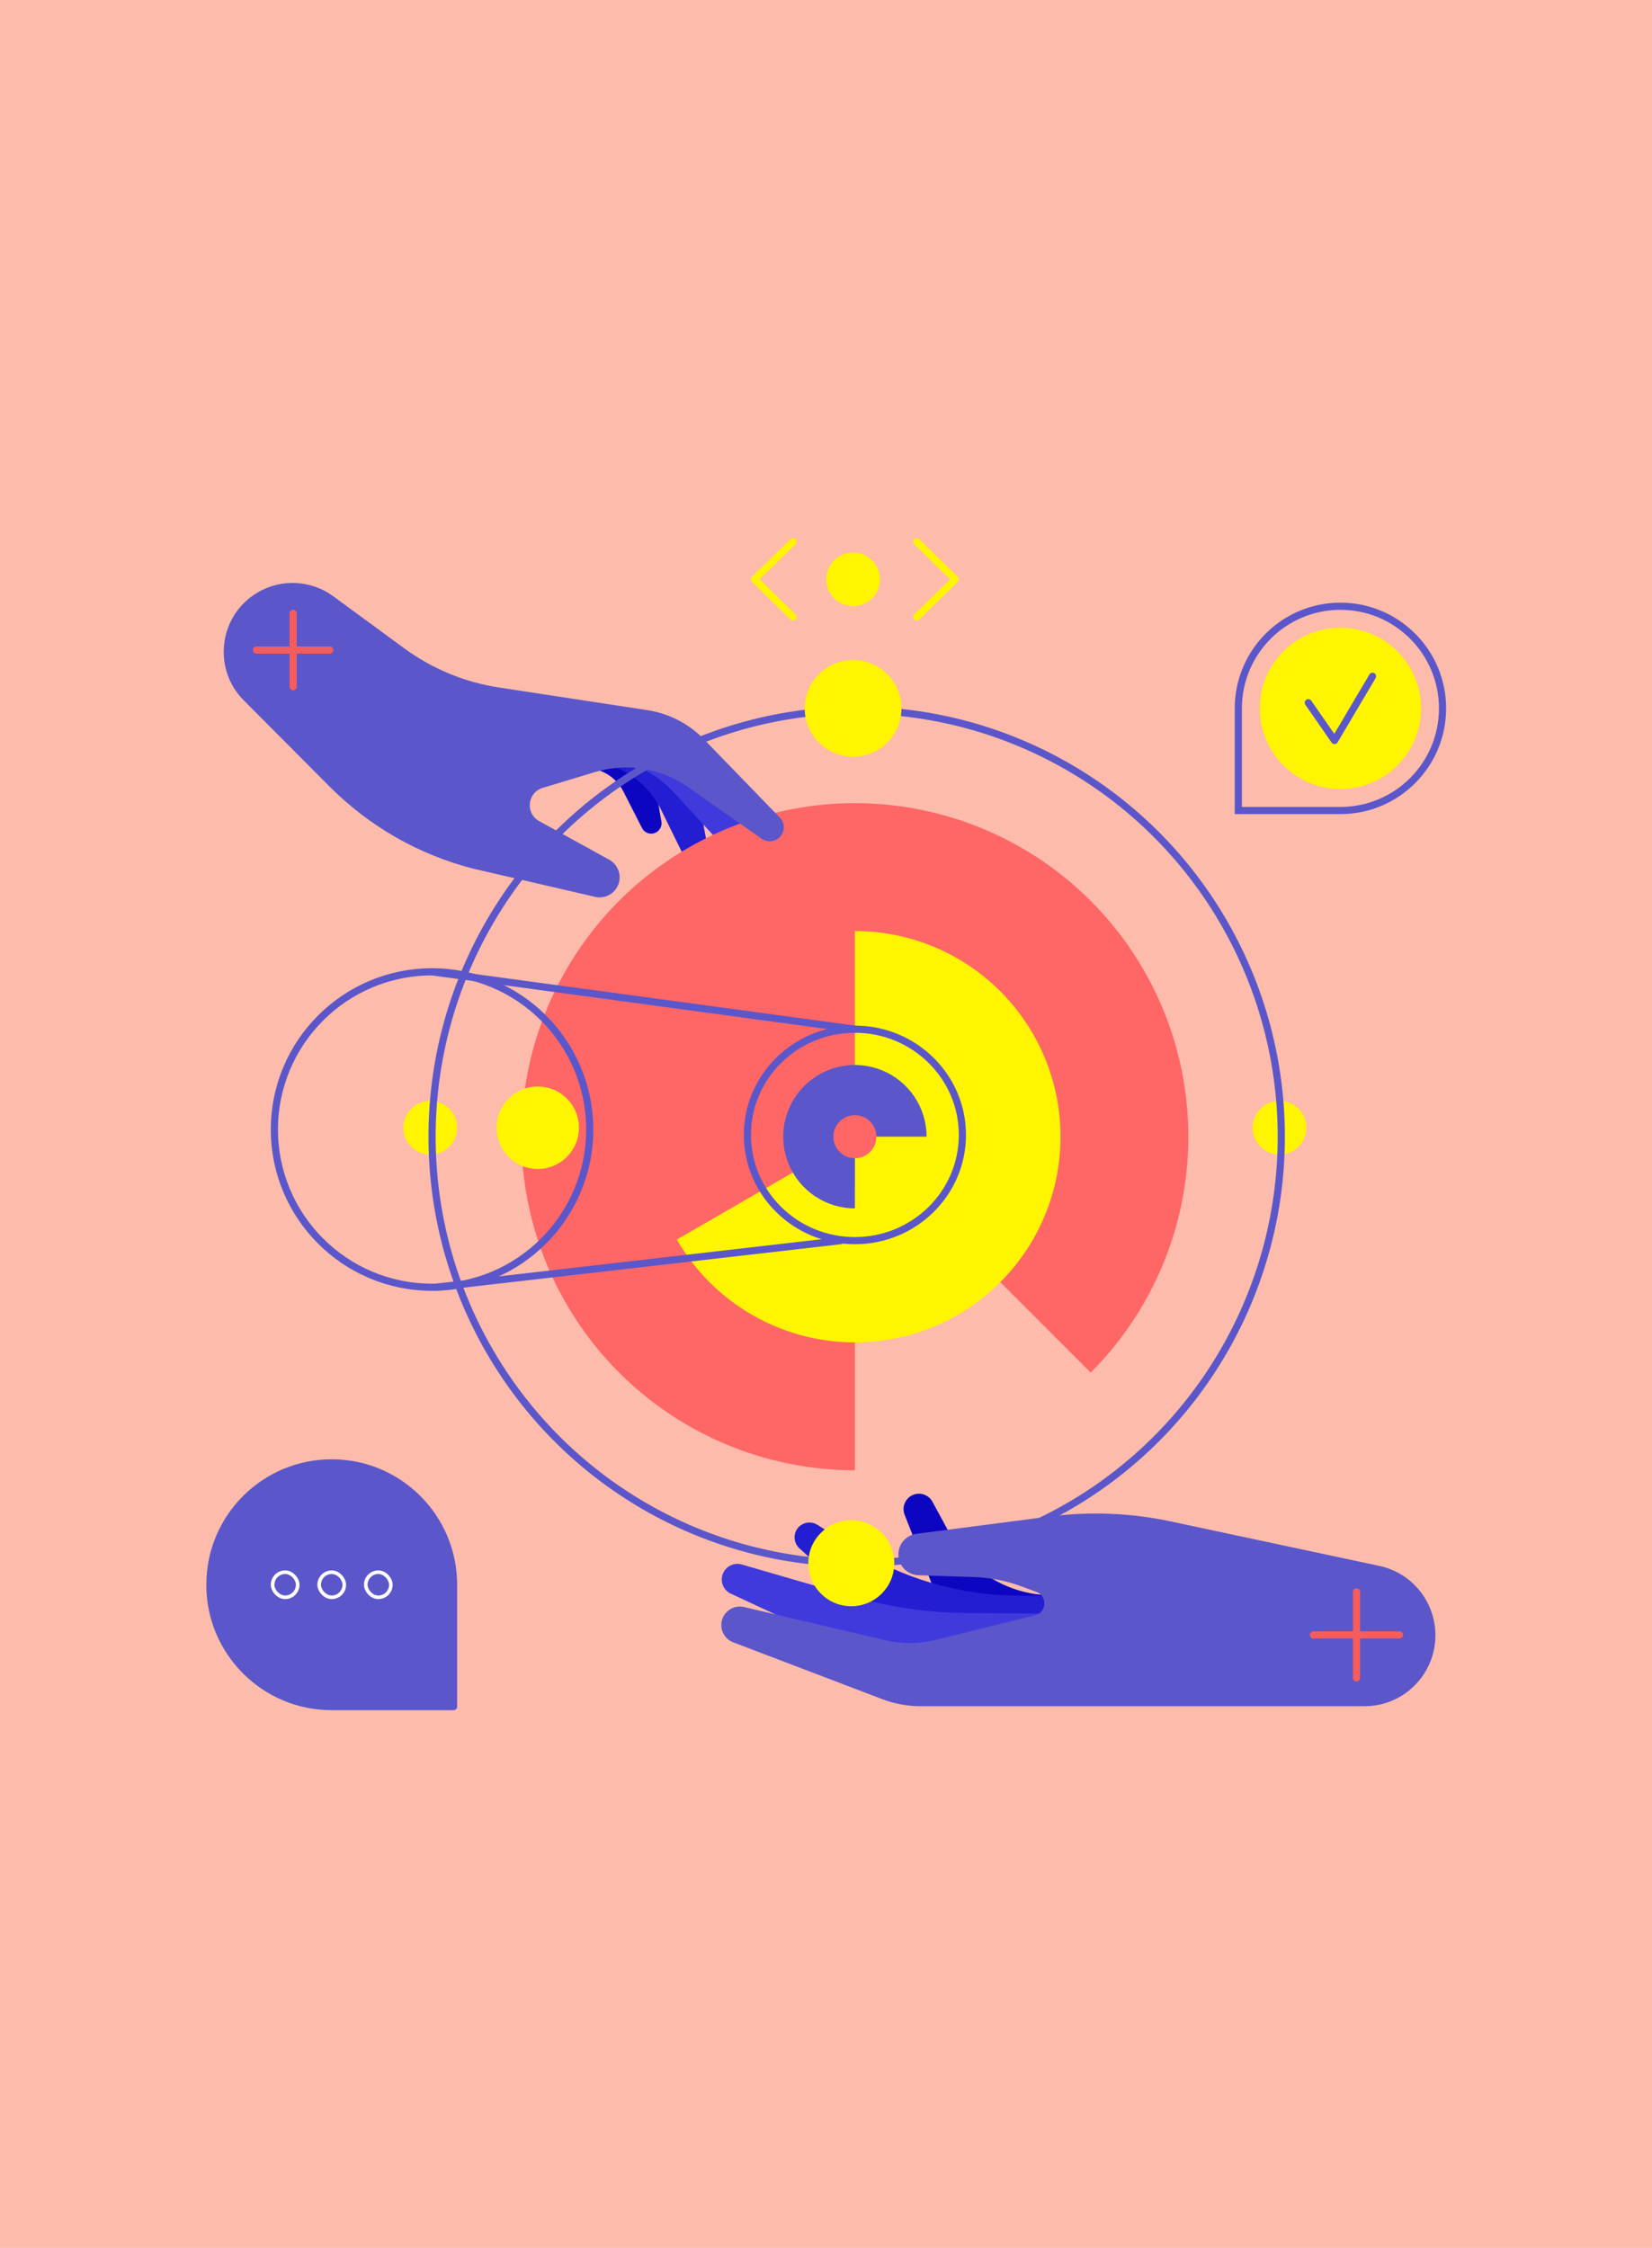 <?xml version="1.0" encoding="UTF-8" standalone="no"?>
<svg
   xmlns:dc="http://purl.org/dc/elements/1.1/"
   xmlns:cc="http://creativecommons.org/ns#"
   xmlns:rdf="http://www.w3.org/1999/02/22-rdf-syntax-ns#"
   xmlns:svg="http://www.w3.org/2000/svg"
   xmlns="http://www.w3.org/2000/svg"
   xmlns:sodipodi="http://sodipodi.sourceforge.net/DTD/sodipodi-0.dtd"
   xmlns:inkscape="http://www.inkscape.org/namespaces/inkscape"
   sodipodi:docname="state-back.svg"
   inkscape:version="1.0 (1.0+r73+1)"
   id="svg8"
   version="1.1"
   viewBox="0 0 69.1 94"
   height="94mm"
   width="69.1mm">
  <defs
     id="defs2" />
  <sodipodi:namedview
     inkscape:window-maximized="1"
     inkscape:window-y="27"
     inkscape:window-x="67"
     inkscape:window-height="1097"
     inkscape:window-width="1981"
     showgrid="false"
     inkscape:document-rotation="0"
     inkscape:current-layer="layer1"
     inkscape:document-units="mm"
     inkscape:cy="331.58869"
     inkscape:cx="421.34359"
     inkscape:zoom="0.98994949"
     inkscape:pageshadow="2"
     inkscape:pageopacity="0.0"
     borderopacity="1.0"
     bordercolor="#666666"
     pagecolor="#ffffff"
     id="base" />
  <g
     id="layer1"
     inkscape:groupmode="layer"
     inkscape:label="Layer 1">
    <rect
       style="stroke-width:0.192"
       id="rect6105"
       fill="#fdbbab"
       height="94"
       width="69.1"
       x="0"
       y="0" />
    <g
       transform="matrix(0.911,0,0,0.911,3.234,16.358)"
       id="g6299">
      <circle
         cx="57.995"
         cy="14.56"
         r="3.702"
         fill="#fff500"
         id="circle6107"
         style="stroke-width:0.165" />
      <path
         d="m 53.306,19.249 h -0.165 v 0.165 h 0.165 z m 4.689,-9.213 c 2.499,0 4.524,2.026 4.524,4.524 h 0.329 c 0,-2.68 -2.173,-4.853 -4.853,-4.853 z m -4.524,4.524 c 0,-2.499 2.026,-4.524 4.524,-4.524 V 9.707 c -2.68,0 -4.853,2.173 -4.853,4.853 z m 0,4.689 v -4.689 h -0.329 v 4.689 z m 4.524,-0.165 h -4.689 v 0.329 h 4.689 z m 4.524,-4.524 c 0,2.499 -2.026,4.524 -4.524,4.524 v 0.329 c 2.68,0 4.853,-2.173 4.853,-4.853 z"
         fill="#5b57ca"
         id="path6109"
         style="stroke-width:0.165" />
      <path
         d="m 56.656,14.206 c -0.052,-0.075 -0.154,-0.093 -0.229,-0.041 -0.075,0.052 -0.093,0.154 -0.041,0.229 z m 1.068,1.828 -0.135,0.094 c 0.032,0.046 0.085,0.073 0.141,0.071 0.056,-0.002 0.107,-0.032 0.136,-0.081 z m 1.886,-2.864 c 0.046,-0.078 0.02,-0.179 -0.058,-0.225 -0.078,-0.046 -0.179,-0.02 -0.225,0.058 z m -3.224,1.224 1.203,1.734 0.27,-0.188 -1.203,-1.734 z m 1.48,1.724 1.744,-2.947 -0.283,-0.168 -1.744,2.947 z"
         fill="#5b57ca"
         id="path6111"
         style="stroke-width:0.165" />
      <path
         d="m 26.474,17.79 0.344,1.962 c 0.045,0.257 -0.126,0.502 -0.382,0.55 -0.207,0.038 -0.415,-0.064 -0.51,-0.252 L 25.076,18.381 C 24.638,17.519 23.644,17.098 22.72,17.381 l -0.969,0.297 c -0.726,0.223 -1.509,-0.097 -1.872,-0.764 l -1.023,-1.883 5.493,0.723 c 1.077,0.142 1.938,0.966 2.125,2.037 z"
         fill="#0d06c1"
         id="path6113"
         style="stroke-width:0.165" />
      <path
         d="m 28.363,17.86 0.636,3.383 c 0.056,0.298 -0.141,0.585 -0.439,0.64 -0.241,0.044 -0.482,-0.077 -0.59,-0.297 l -1.166,-2.371 c -0.872,-1.772 -2.898,-2.654 -4.789,-2.083 l -0.788,0.238 c -1.049,0.317 -2.109,-0.462 -2.12,-1.558 l -0.018,-1.682 5.716,0.504 c 1.775,0.157 3.23,1.475 3.559,3.227 z"
         fill="#241ed3"
         id="path6115"
         style="stroke-width:0.165" />
      <path
         d="m 28.555,16.872 2.287,3.539 c 0.185,0.286 0.095,0.669 -0.199,0.843 -0.244,0.144 -0.555,0.098 -0.747,-0.111 l -2.506,-2.726 c -1.287,-1.4 -3.264,-1.936 -5.082,-1.378 l -1.065,0.327 C 20.193,17.69 19.127,16.91 19.116,15.81 l -0.014,-1.497 5.901,0.448 c 1.449,0.11 2.763,0.891 3.552,2.112 z"
         fill="#403add"
         id="path6117"
         style="stroke-width:0.165" />
      <path
         d="m 35.702,49.531 c -3.542,0 -6.974,-1.228 -9.713,-3.475 -2.738,-2.247 -4.612,-5.374 -5.303,-8.848 -0.691,-3.474 -0.156,-7.08 1.514,-10.204 1.67,-3.124 4.371,-5.572 7.643,-6.927 3.272,-1.356 6.914,-1.535 10.303,-0.506 3.39,1.028 6.318,3.2 8.286,6.145 1.968,2.945 2.854,6.482 2.507,10.007 -0.347,3.525 -1.906,6.821 -4.411,9.325 L 35.702,34.221 Z"
         fill="#ff6666"
         id="path6119"
         style="stroke-width:0.165" />
      <path
         d="m 35.702,24.78 c 1.657,0 3.285,0.436 4.721,1.265 1.435,0.829 2.627,2.021 3.456,3.456 0.829,1.435 1.265,3.063 1.265,4.721 0,1.657 -0.436,3.285 -1.265,4.721 -0.829,1.435 -2.021,2.627 -3.456,3.456 -1.435,0.829 -3.063,1.265 -4.721,1.265 -1.657,0 -3.285,-0.436 -4.721,-1.265 -1.435,-0.829 -2.627,-2.021 -3.456,-3.456 l 8.177,-4.721 z"
         fill="#fff500"
         id="path6121"
         style="stroke-width:0.165" />
      <path
         d="m 35.702,37.511 c -0.651,0 -1.287,-0.193 -1.828,-0.555 -0.541,-0.361 -0.963,-0.875 -1.212,-1.477 -0.249,-0.601 -0.314,-1.263 -0.187,-1.901 0.127,-0.638 0.44,-1.225 0.901,-1.685 0.46,-0.46 1.047,-0.774 1.685,-0.901 0.638,-0.127 1.3,-0.062 1.901,0.187 0.601,0.249 1.115,0.671 1.477,1.212 0.362,0.541 0.555,1.177 0.555,1.828 h -3.29 z"
         fill="#5b57ca"
         id="path6123"
         style="stroke-width:0.165" />
      <path
         d="m 39.625,55.742 -1.64,-4.168 c -0.142,-0.362 0.035,-0.772 0.396,-0.916 0.333,-0.133 0.713,0.005 0.883,0.32 l 0.822,1.517 c 1.067,1.969 3.257,3.054 5.47,2.71 l 2.934,-0.457 -2.057,4.282 -2.545,-0.17 c -1.905,-0.127 -3.565,-1.342 -4.263,-3.118 z"
         fill="#0d06c1"
         id="path6125"
         style="stroke-width:0.165" />
      <path
         d="m 37.851,57.387 -4.696,-4.272 c -0.324,-0.295 -0.29,-0.814 0.07,-1.064 0.225,-0.156 0.522,-0.163 0.754,-0.016 l 1.626,1.03 c 2.245,1.422 4.842,2.191 7.499,2.223 l 3.695,0.043 -0.975,4.701 -5.883,-1.516 c -0.778,-0.201 -1.496,-0.588 -2.09,-1.129 z"
         fill="#241ed3"
         id="path6127"
         style="stroke-width:0.165" />
      <path
         d="M 37.548,58.708 30.005,55.196 c -0.316,-0.147 -0.48,-0.499 -0.39,-0.836 0.104,-0.388 0.507,-0.615 0.893,-0.503 l 5.002,1.451 c 1.746,0.506 3.553,0.769 5.371,0.781 l 4.482,0.029 0.18,3.723 -6.446,-0.701 c -0.537,-0.058 -1.06,-0.204 -1.55,-0.432 z"
         fill="#403add"
         id="path6129"
         style="stroke-width:0.165" />
      <path
         d="M 36.965,60.04 30.116,57.43 c -0.407,-0.155 -0.631,-0.593 -0.518,-1.013 0.119,-0.443 0.568,-0.712 1.015,-0.607 l 6.477,1.523 c 0.762,0.179 1.556,0.175 2.316,-0.013 l 4.569,-1.13 c 0.536,-0.133 0.579,-0.879 0.062,-1.072 L 43.377,54.871 C 42.669,54.606 41.923,54.459 41.169,54.434 l -2.546,-0.083 c -0.532,-0.017 -0.947,-0.465 -0.923,-0.997 0.02,-0.464 0.371,-0.846 0.832,-0.906 l 6.114,-0.794 c 1.849,-0.24 3.725,-0.164 5.549,0.224 l 9.583,2.043 c 1.503,0.32 2.578,1.648 2.578,3.185 0,1.799 -1.458,3.257 -3.257,3.257 H 50.18 38.723 c -0.601,0 -1.196,-0.11 -1.758,-0.323 z"
         fill="#5b57ca"
         id="path6131"
         style="stroke-width:0.165" />
      <circle
         cx="16.206"
         cy="33.81"
         r="1.234"
         fill="#fff500"
         id="circle6133"
         style="stroke-width:0.165" />
      <circle
         cx="55.198"
         cy="33.81"
         r="1.234"
         fill="#fff500"
         id="circle6135"
         style="stroke-width:0.165" />
      <ellipse
         style="fill:none"
         cx="35.784"
         cy="34.221"
         rx="19.496"
         ry="19.578"
         stroke="#5b57ca"
         stroke-width="0.329"
         id="ellipse6137" />
      <path
         fill-rule="evenodd"
         clip-rule="evenodd"
         d="m 5.923,54.786 c 0,-3.18 2.578,-5.758 5.758,-5.758 3.18,0 5.758,2.578 5.758,5.758 v 5.594 c 0,0.091 -0.074,0.165 -0.165,0.165 h -5.594 c -3.18,0 -5.758,-2.578 -5.758,-5.758 z"
         fill="#5b57ca"
         id="path6139"
         style="stroke-width:0.165" />
      <rect
         style="fill:none;stroke-width:0.165"
         x="8.967"
         y="54.211"
         width="1.152"
         height="1.152"
         rx="0.576"
         stroke="#ffffff"
         id="rect6141" />
      <rect
         style="fill:none;stroke-width:0.165"
         x="11.105"
         y="54.211"
         width="1.152"
         height="1.152"
         rx="0.576"
         stroke="#ffffff"
         id="rect6143" />
      <rect
         style="fill:none;stroke-width:0.165"
         x="13.244"
         y="54.211"
         width="1.152"
         height="1.152"
         rx="0.576"
         stroke="#ffffff"
         id="rect6145" />
      <circle
         cx="35.619"
         cy="14.56"
         r="2.221"
         fill="#fff500"
         id="circle6147"
         style="stroke-width:0.165" />
      <path
         style="fill:none"
         d="M 32.861,6.91 31.095,8.637 32.861,10.365"
         stroke="#fff500"
         stroke-width="0.329"
         stroke-linecap="round"
         stroke-linejoin="round"
         id="path6149" />
      <path
         style="fill:none"
         d="m 38.542,6.91 1.766,1.728 -1.766,1.728"
         stroke="#fff500"
         stroke-width="0.329"
         stroke-linecap="round"
         stroke-linejoin="round"
         id="path6151" />
      <circle
         cx="35.619"
         cy="8.637"
         r="1.234"
         fill="#fff500"
         id="circle6153"
         style="stroke-width:0.165" />
      <ellipse
         style="fill:none"
         cx="35.702"
         cy="34.139"
         rx="4.936"
         ry="4.853"
         stroke="#5b57ca"
         stroke-width="0.329"
         id="ellipse6155" />
      <circle
         style="fill:none"
         cx="16.288"
         cy="33.892"
         r="7.239"
         stroke="#5b57ca"
         stroke-width="0.329"
         id="circle6157" />
      <circle
         cx="35.702"
         cy="34.221"
         r="0.987"
         fill="#ff6666"
         id="circle6159"
         style="stroke-width:0.165" />
      <circle
         cx="35.537"
         cy="53.799"
         r="1.974"
         fill="#fff500"
         id="circle6161"
         style="stroke-width:0.165" />
      <path
         d="m 56.761,56.925 c -0.091,0 -0.165,0.074 -0.165,0.165 0,0.091 0.074,0.165 0.165,0.165 z m 3.947,0.329 c 0.091,0 0.165,-0.074 0.165,-0.165 0,-0.091 -0.074,-0.165 -0.165,-0.165 z m -3.947,0 h 3.947 V 56.925 h -3.947 z"
         fill="#f55c5c"
         id="path6163"
         style="stroke-width:0.165" />
      <path
         d="m 58.899,55.115 c 0,-0.091 -0.074,-0.165 -0.165,-0.165 -0.091,0 -0.165,0.074 -0.165,0.165 z m -0.329,3.947 c 0,0.091 0.074,0.165 0.165,0.165 0.091,0 0.165,-0.074 0.165,-0.165 z m 0,-3.947 v 3.947 h 0.329 v -3.947 z"
         fill="#f55c5c"
         id="path6165"
         style="stroke-width:0.165" />
      <path
         d="m 16.31,26.49 c -0.09,-0.012 -0.173,0.051 -0.185,0.141 -0.012,0.09 0.051,0.173 0.141,0.185 z m 19.37,2.958 c 0.09,0.012 0.173,-0.051 0.185,-0.141 0.012,-0.09 -0.051,-0.173 -0.141,-0.185 z M 16.266,26.816 l 19.414,2.632 0.044,-0.326 -19.414,-2.632 z"
         fill="#5b57ca"
         id="path6167"
         style="stroke-width:0.165" />
      <path
         d="m 35.025,38.829 c 0.09,-0.011 0.172,0.054 0.182,0.145 0.011,0.09 -0.054,0.172 -0.145,0.182 z m -18.554,2.466 c -0.09,0.011 -0.172,-0.054 -0.182,-0.145 -0.01,-0.09 0.054,-0.172 0.145,-0.182 z m 18.591,-2.139 -18.591,2.139 -0.038,-0.327 18.591,-2.139 z"
         fill="#5b57ca"
         id="path6169"
         style="stroke-width:0.165" />
      <circle
         cx="21.141"
         cy="33.81"
         r="1.892"
         fill="#fff500"
         id="circle6171"
         style="stroke-width:0.165" />
      <path
         d="m 28.775,15.982 3.48,3.59 c 0.29,0.299 0.224,0.79 -0.135,1.001 -0.217,0.128 -0.49,0.118 -0.696,-0.027 l -3.391,-2.379 c -1.241,-0.87 -2.813,-1.123 -4.263,-0.684 L 21.366,18.21 c -0.704,0.213 -0.805,1.169 -0.161,1.524 l 3.22,1.774 c 0.486,0.268 0.626,0.901 0.299,1.349 -0.217,0.298 -0.591,0.437 -0.951,0.354 L 18.184,21.919 C 15.686,21.28 13.407,19.979 11.587,18.153 L 7.644,14.194 C 6.188,12.733 6.499,10.29 8.276,9.241 9.365,8.598 10.733,8.666 11.753,9.414 l 3.258,2.389 c 1.284,0.942 2.777,1.559 4.351,1.799 l 6.814,1.039 c 0.99,0.151 1.903,0.622 2.599,1.34 z"
         fill="#5b57ca"
         id="path6173"
         style="stroke-width:0.165" />
      <path
         d="m 10.074,10.2 c 0,-0.091 -0.074,-0.165 -0.165,-0.165 -0.091,0 -0.165,0.074 -0.165,0.165 z m -0.329,3.366 c 0,0.091 0.074,0.165 0.165,0.165 0.091,0 0.165,-0.074 0.165,-0.165 z m 0,-3.366 v 3.366 h 0.329 v -3.366 z"
         fill="#f55c5c"
         id="path6175"
         style="stroke-width:0.165" />
      <path
         d="m 11.592,12.048 c 0.091,0 0.165,-0.074 0.165,-0.165 0,-0.091 -0.074,-0.165 -0.165,-0.165 z M 8.226,11.719 c -0.091,0 -0.165,0.074 -0.165,0.165 0,0.091 0.074,0.165 0.165,0.165 z m 3.366,0 H 8.226 v 0.329 H 11.592 Z"
         fill="#f55c5c"
         id="path6177"
         style="stroke-width:0.165" />
    </g>
  </g>
  <g
     sodipodi:insensitive="true"
     style="display:none"
     inkscape:label="guides"
     id="layer2"
     inkscape:groupmode="layer">
    <rect
       y="6.1"
       x="6.1"
       height="81.8"
       width="56.9"
       id="rect5074"
       style="fill:none;stroke:#ff0000;stroke-width:0.794;stroke-linecap:round;stroke-linejoin:round" />
  </g>
</svg>
